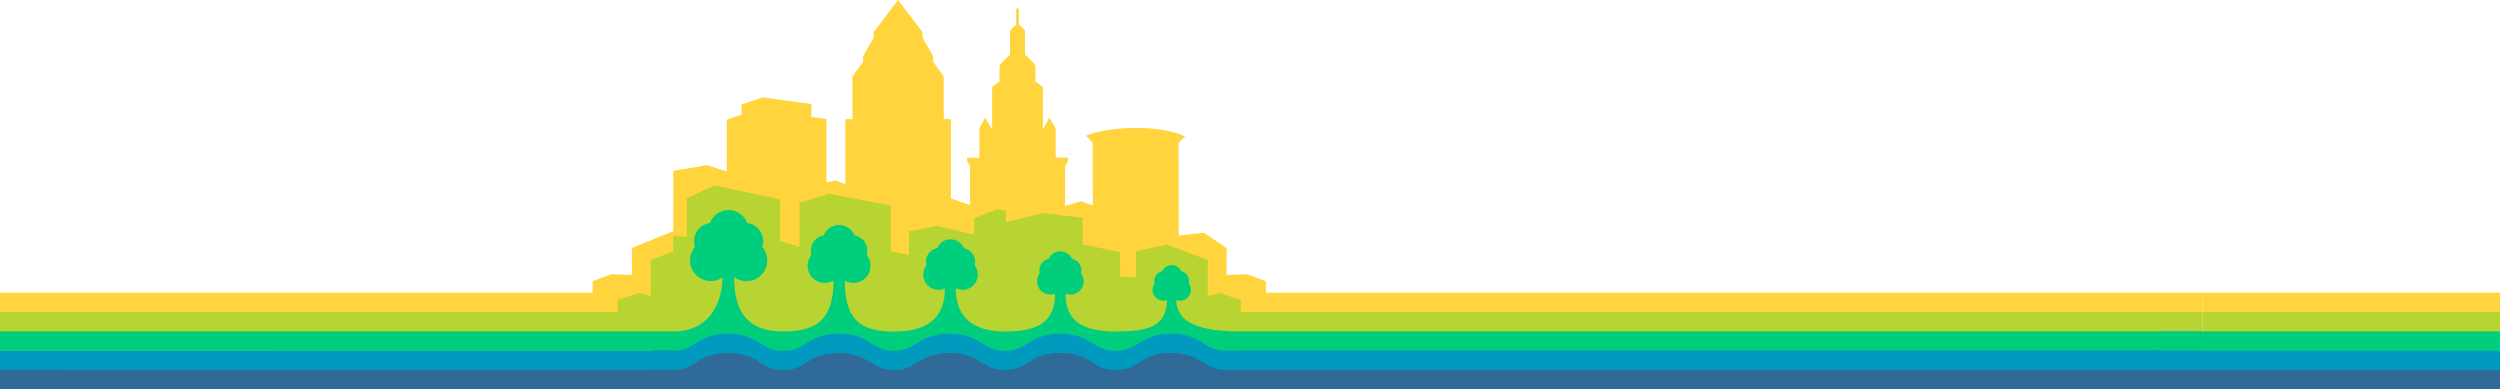 <?xml version="1.0" encoding="UTF-8" standalone="no"?>
<svg
   xmlns:dc="http://purl.org/dc/elements/1.1/"
   xmlns:cc="http://creativecommons.org/ns#"
   xmlns:rdf="http://www.w3.org/1999/02/22-rdf-syntax-ns#"
   xmlns:svg="http://www.w3.org/2000/svg"
   xmlns="http://www.w3.org/2000/svg"
   xmlns:sodipodi="http://sodipodi.sourceforge.net/DTD/sodipodi-0.dtd"
   xmlns:inkscape="http://www.inkscape.org/namespaces/inkscape"
   viewBox="0 0 2354.038 366.63"
   version="1.1"
   id="svg283"
   sodipodi:docname="web-site-header-skyline.svg"
   width="2354.038"
   height="366.63"
   inkscape:version="0.92.3 (2405546, 2018-03-11)">
  <sodipodi:namedview
     pagecolor="#ffffff"
     bordercolor="#666666"
     borderopacity="1"
     objecttolerance="10"
     gridtolerance="10"
     guidetolerance="10"
     inkscape:pageopacity="0"
     inkscape:pageshadow="2"
     inkscape:window-width="1920"
     inkscape:window-height="1016"
     id="namedview285"
     showgrid="false"
     inkscape:snap-nodes="true"
     fit-margin-top="0"
     fit-margin-left="0"
     fit-margin-right="0"
     fit-margin-bottom="0"
     inkscape:zoom="0.28284271"
     inkscape:cx="823.77933"
     inkscape:cy="-327.89949"
     inkscape:window-x="0"
     inkscape:window-y="27"
     inkscape:window-maximized="0"
     inkscape:current-layer="svg283" />
  <defs
     id="defs20">
    <style
       id="style2">.cls-1,.cls-10{fill:none;}.cls-2{fill:#fff;}.cls-3{fill:url(#linear-gradient);}.cls-4{clip-path:url(#clip-path);}.cls-5{fill:#306a99;}.cls-6{fill:#ffd43c;}.cls-7{fill:#b7d433;}.cls-8{fill:#00ce7c;}.cls-9{fill:#009abf;}.cls-10{stroke:#ffd43c;stroke-miterlimit:10;stroke-width:5.04px;}</style>
    <linearGradient
       id="linear-gradient"
       x1="720"
       x2="720"
       y2="556.09"
       gradientUnits="userSpaceOnUse">
      <stop
         offset="0"
         stop-color="#9ecee0"
         id="stop4" />
      <stop
         offset="0.01"
         stop-color="#9bcddf"
         id="stop6" />
      <stop
         offset="0.36"
         stop-color="#59b7d2"
         id="stop8" />
      <stop
         offset="0.65"
         stop-color="#29a7c8"
         id="stop10" />
      <stop
         offset="0.87"
         stop-color="#0b9ec1"
         id="stop12" />
      <stop
         offset="1"
         stop-color="#009abf"
         id="stop14" />
    </linearGradient>
    <clipPath
       id="clip-path">
      <rect
         class="cls-1"
         y="40.53"
         width="1440.68"
         height="567.08"
         id="rect17"
         x="0"
         style="fill:none" />
    </clipPath>
  </defs>
  <title
     id="title22">Pycon Logo 2019 FINAL</title>
  <rect
     style="fill:#306a99;stroke-width:0.85"
     x="-806"
     id="rect839"
     height="54.21"
     width="2355.038"
     y="321.16"
     class="cls-5" />
  <g
     id="g856"
     transform="translate(514,6)">
    <path
       style="fill:#ffd43c"
       d="m 331.619,0 -22.92,30.221 v 5.219 l -10,17.471 v 5.18 L 288.699,72 v 40.16 H 282 v 61.301 l -9,-3.432 -8.83,1.57 V 112.279 112.09 L 250,110.16 V 97.971 l -45.68,-6.26 -20.141,6.76 h 0.18 v 9.51 l -14.299,4.799 h 0.27 v 48.621 L 151.699,155.529 120,160.84 v 56.887 c -11.729,4.626 -24.658,9.879 -39.051,15.893 L 81.08,258.92 61.5,258.18 44.08,264.779 44,275.641 h -882 v 20.299 H 99.93 V 290.75 L 120,294.826 v 0.014 h 0.066 l 36.934,7.5 c -0.617,-2.411 -0.705,-5.026 -0.361,-7.799 L 622.07,290.75 v 5.189 H 1560 V 275.641 H 678 l -0.08,-10.861 -17.42,-6.6 -19.58,0.74 0.131,-25.301 -21.471,-14.469 -23.66,2.65 -0.141,-87.371 6.131,-5.73 c -7,-4.05 -23.35,-8.238 -46.33,-8.238 -20.84,0 -38.669,3.66 -46.859,7.43 l 6.129,6.539 0.23,59.08 -11.131,-3.91 -15.068,4.32 v -37.48 l 2.799,-4.789 v -3.23 H 480 v -27.65 l -6,-10 -5.221,9.74 h -0.75 V 82.109 c 0,0 -4.27,-4.18 -7,-5 V 62.77 c 0,-3 -9.869,-11.219 -9.869,-11.219 v -22.75 l -4.641,-4.84 -1.189,-0.541 V 8.039 h -2.449 V 23.42 l -1.182,0.541 -4.639,4.84 v 22.75 c 0,0 -9.881,8.229 -9.881,11.219 v 14.381 c -2.71,0.78 -7,5 -7,5 v 38.439 h -0.75 l -5.869,-9.74 -5.32,10 V 148.5 h -11.57 v 3.23 l 2.801,4.789 v 36.66 l -18.15,-6.33 v -74.689 h -6.701 V 72 l -10,-13.91 v -5.18 l -10,-17.471 v -5.219 z"
       transform="translate(0,-6)"
       id="path832"
       inkscape:connector-curvature="0" />
    <path
       style="fill:#b7d433"
       d="m 158.57,174.609 -25.74,12.23 -0.01,36.109 L 120,222.18 v 14.574 l -21.24,8.035 v 34.32 l -10.75,-3.27 -20.369,6.65 v 11.35 H -838 v 37.76 l 937.93,-0.959 v -2.18 c 9.757,-0.107 18.797,-0.299 27.188,-0.562 l 494.953,0.562 v 2.18 L 1560,331.6 V 293.84 H 654.359 v -11.35 l -20.369,-6.65 -10.75,3.27 v -34.32 l -38.33,-14.5 -29.051,6.262 v 24.559 L 540.75,260.5 540.65,237.34 505.43,230.24 V 205.051 L 467.34,200.75 433.061,209.35 V 198.5 l -8.221,-1.439 -15.119,5.84 -6.361,2.449 v 15.611 l -35.539,-8.311 -25.9,5.23 v 22.1 l -17.1,-3.141 -0.17,-43.311 -58.26,-11.01 -27.541,8.461 v 41.539 l -18.311,-5.689 v -39.16 z"
       transform="translate(0,-6)"
       id="polygon834"
       inkscape:connector-curvature="0" />
  </g>
  <rect
     class="cls-5"
     y="321.16"
     width="2355.038"
     height="54.21"
     id="rect28"
     x="634"
     style="fill:#306a99;stroke-width:0.85" />
  <path
     style="fill:#00ce7c"
     d="m -749.66,197.852 a 18.73,18.73 0 0 0 -17.83,12.199 17.28,17.28 0 0 0 -15,17.199 16.89,16.89 0 0 0 0.859,5.359 19.49,19.49 0 0 0 25.861,28.68 c 0,22 -10.921,50.82 -46.23,50.82 v 22.441 l 536.25,-4.262 H 634 v 4.262 l 536.25,-4.262 H 2074 v -18.25 h -911.769 c -31,-0.76 -54.541,-7.579 -54.541,-29.529 a 10,10 0 0 0 3.371,0.641 10.29,10.29 0 0 0 10.279,-10.281 10.18,10.18 0 0 0 -2,-6.139 9.34,9.34 0 0 0 0.27,-2.24 9.22,9.22 0 0 0 -7.299,-9.051 9.9,9.9 0 0 0 -18,0 9.22,9.22 0 0 0 -7.33,9.051 9.37,9.37 0 0 0 0.279,2.25 10.29,10.29 0 0 0 8.26,16.41 9.91,9.91 0 0 0 3.301,-0.621 c 0,25.3 -19.079,29.58 -47.609,29.58 -28.53,0 -47.852,-7.43 -47.852,-35.57 a 14.64,14.64 0 0 0 4.57,0.781 12.47,12.47 0 0 0 10,-19.92 11.23,11.23 0 0 0 -8.529,-13.68 12,12 0 0 0 -21.881,0 11.17,11.17 0 0 0 -8.879,11 11.31,11.31 0 0 0 0.33,2.719 12.48,12.48 0 0 0 10,19.9 14.65,14.65 0 0 0 4.479,-0.75 c 0,27.92 -18.29,35.541 -47.16,35.541 -28.87,0 -46.34,-12.731 -46.34,-40.771 a 14.17,14.17 0 0 0 6.441,1.561 14.33,14.33 0 0 0 14.309,-14.311 14.1,14.1 0 0 0 -3,-8.809 12.8,12.8 0 0 0 -10,-16 13.75,13.75 0 0 0 -25.35,0 12.82,12.82 0 0 0 -10,16.049 14.18,14.18 0 0 0 -3,8.791 14.33,14.33 0 0 0 14.32,14.309 14.1,14.1 0 0 0 6.07,-1.389 c 0,27.87 -16.62,40.6 -47.67,40.6 -31.05,0 -46.541,-10.05 -46.541,-47.91 a 16,16 0 0 0 8,2.199 A 16.15,16.15 0 0 0 816,240.029 a 14.38,14.38 0 0 0 -11.49,-18.379 15.51,15.51 0 0 0 -28.85,0 14.41,14.41 0 0 0 -11.52,18.41 16.12,16.12 0 0 0 20.719,24.07 c 0,37.75 -17.299,48 -47.189,48 -34.58,0 -46.369,-19.54 -46.369,-51.24 a 19.51,19.51 0 0 0 26.469,-28.32 16.94,16.94 0 0 0 0.85,-5.33 17.29,17.29 0 0 0 -15,-17.189 18.73,18.73 0 0 0 -35.109,0 17.28,17.28 0 0 0 -15,17.199 16.89,16.89 0 0 0 0.859,5.359 19.49,19.49 0 0 0 25.861,28.68 c 0,21.411 -10.351,49.272 -43.453,50.75 h -910.547 c -31,-0.76 -54.541,-7.579 -54.541,-29.529 a 10,10 0 0 0 3.371,0.641 10.29,10.29 0 0 0 10.279,-10.281 10.18,10.18 0 0 0 -2,-6.139 9.34,9.34 0 0 0 0.27,-2.24 9.22,9.22 0 0 0 -7.299,-9.051 9.9,9.9 0 0 0 -18,0 9.22,9.22 0 0 0 -7.33,9.051 9.37,9.37 0 0 0 0.279,2.25 10.29,10.29 0 0 0 8.26,16.41 9.91,9.91 0 0 0 3.301,-0.621 c 0,25.3 -19.079,29.58 -47.609,29.58 -28.53,0 -47.852,-7.43 -47.852,-35.57 a 14.64,14.64 0 0 0 4.57,0.781 12.47,12.47 0 0 0 10,-19.92 11.23,11.23 0 0 0 -8.529,-13.68 12,12 0 0 0 -21.881,0 11.17,11.17 0 0 0 -8.879,11 11.31,11.31 0 0 0 0.33,2.719 12.48,12.48 0 0 0 10,19.9 14.65,14.65 0 0 0 4.479,-0.75 c 0,27.92 -18.29,35.541 -47.16,35.541 -28.87,0 -46.34,-12.731 -46.34,-40.771 a 14.17,14.17 0 0 0 6.441,1.561 14.33,14.33 0 0 0 14.309,-14.311 14.1,14.1 0 0 0 -3,-8.809 12.8,12.8 0 0 0 -10,-16 13.75,13.75 0 0 0 -25.35,0 12.82,12.82 0 0 0 -10,16.049 14.18,14.18 0 0 0 -3,8.791 14.33,14.33 0 0 0 14.32,14.309 14.1,14.1 0 0 0 6.07,-1.389 c 0,27.87 -16.62,40.6 -47.67,40.6 -31.05,0 -46.541,-10.05 -46.541,-47.91 a 16,16 0 0 0 8,2.199 16.15,16.15 0 0 0 12.471,-26.42 14.38,14.38 0 0 0 -11.49,-18.379 15.51,15.51 0 0 0 -28.85,0 14.41,14.41 0 0 0 -11.52,18.41 16.12,16.12 0 0 0 20.719,24.07 c 0,37.75 -17.299,48 -47.19,48 -34.58,0 -46.369,-19.54 -46.369,-51.24 a 19.51,19.51 0 0 0 26.469,-28.32 16.94,16.94 0 0 0 0.85,-5.33 17.29,17.29 0 0 0 -15,-17.189 18.73,18.73 0 0 0 -17.279,-12.199 z"
     id="path34"
     inkscape:connector-curvature="0" />
  <rect
     style="opacity:1;fill:#ffd43c;fill-opacity:1;stroke:none;stroke-opacity:1"
     id="rect4924"
     width="914.1"
     height="67.51"
     x="2074"
     y="275.64" />
  <rect
     style="opacity:1;fill:#b7d433;fill-opacity:1;stroke:none;stroke-opacity:1"
     id="rect4946"
     width="914.1"
     height="49.31"
     x="2074"
     y="293.84" />
  <rect
     style="opacity:1;fill:#00ce7c;fill-opacity:1;stroke:none;stroke-width:1.532;stroke-opacity:1"
     id="rect4948"
     width="953.75"
     height="34.11"
     x="2034"
     y="312.04" />
  <rect
     style="opacity:1;fill:#009abf;fill-opacity:1;stroke:none;stroke-width:2.592;stroke-opacity:1"
     id="rect4952"
     width="963.125"
     height="18.125"
     x="2025.25"
     y="330.29"
     ry="0" />
  <path
     style="fill:#009abf"
     d="m -750.641,314.16 c -15.8,0 -24.329,5.28 -31.189,9.52 -5.7,3.61 -10.35,6.431 -20.17,6.541 v 18.199 c 15.4,-0.14 23.81,-5.32 30.57,-9.51 6,-3.69 10.67,-6.6 20.92,-6.6 10.25,0 14.999,2.91 20.939,6.6 6.85,4.25 15.389,9.52 31.189,9.52 15.8,0 24.351,-5.27 31.211,-9.51 6,-3.69 10.679,-6.609 20.949,-6.609 10.27,0 15.001,2.909 20.951,6.609 6.86,4.24 15.389,9.51 31.199,9.51 15.81,0 24.351,-5.27 31.211,-9.51 6,-3.69 10.679,-6.609 20.949,-6.609 10.27,0 14.999,2.91 20.939,6.6 6.86,4.25 15.391,9.52 31.201,9.52 15.81,0 24.339,-5.27 31.199,-9.51 6,-3.7 10.681,-6.609 20.951,-6.609 10.27,0 15,2.919 21,6.609 6.86,4.24 15.399,9.51 31.219,9.51 15.82,0 24.37,-5.27 31.24,-9.51 6,-3.69 10.7,-6.609 21,-6.609 10.3,0 15,2.919 21,6.609 6.87,4.24 15.42,9.51 31.24,9.51 306.242,-1.404 613.093,2.042 919,-0.188 12.843,-0.927 20.356,-5.53 26.49,-9.332 6,-3.69 10.67,-6.6 20.92,-6.6 10.25,0 14.999,2.91 20.939,6.6 6.85,4.25 15.389,9.52 31.189,9.52 15.8,0 24.351,-5.27 31.211,-9.51 6,-3.69 10.679,-6.609 20.949,-6.609 10.27,0 15.001,2.909 20.951,6.609 6.86,4.24 15.389,9.51 31.199,9.51 15.81,0 24.351,-5.27 31.211,-9.51 6,-3.69 10.679,-6.609 20.949,-6.609 10.27,0 14.999,2.91 20.939,6.6 6.86,4.25 15.391,9.52 31.201,9.52 15.81,0 24.339,-5.27 31.199,-9.51 6,-3.7 10.681,-6.609 20.951,-6.609 10.27,0 15,2.919 21,6.609 6.86,4.24 15.399,9.51 31.219,9.51 15.82,0 24.37,-5.27 31.24,-9.51 6,-3.69 10.7,-6.609 21,-6.609 10.3,0 15,2.919 21,6.609 6.87,4.24 15.42,9.51 31.24,9.51 h 919 V 330.289 H 1155 c -10.29,0 -15,-2.919 -21,-6.609 -6.87,-4.24 -15.41,-9.52 -31.24,-9.52 -15.83,0 -24.37,5.28 -31.24,9.52 -6,3.69 -10.7,6.609 -21,6.609 -10.3,0 -15,-2.919 -21,-6.609 -6.86,-4.24 -15.399,-9.52 -31.219,-9.52 -15.82,0 -24.351,5.28 -31.211,9.52 -6,3.69 -10.669,6.609 -20.939,6.609 -10.27,0 -14.999,-2.919 -20.939,-6.609 -6.86,-4.24 -15.401,-9.52 -31.201,-9.52 -15.8,0 -24.349,5.28 -31.209,9.52 -6,3.69 -10.681,6.609 -20.951,6.609 -10.27,0 -15,-2.919 -21,-6.609 -6.86,-4.24 -15.389,-9.52 -31.199,-9.52 -15.81,0 -24.351,5.28 -31.211,9.52 -6,3.69 -10.679,6.609 -20.949,6.609 -10.27,0 -14.999,-2.919 -20.939,-6.609 -6.85,-4.24 -15.391,-9.52 -31.191,-9.52 -15.8,0 -24.329,5.28 -31.189,9.52 -5.7,3.61 -10.35,6.431 -20.17,6.541 -304.849,0.136 -610.03,0.068 -915,0.068 -10.29,0 -15,-2.919 -21,-6.609 -6.87,-4.24 -15.41,-9.52 -31.24,-9.52 -15.83,0 -24.37,5.28 -31.24,9.52 -6,3.69 -10.7,6.609 -21,6.609 -10.3,0 -15,-2.919 -21,-6.609 -6.86,-4.24 -15.399,-9.52 -31.219,-9.52 -15.82,0 -24.351,5.28 -31.211,9.52 -6,3.69 -10.669,6.609 -20.939,6.609 -10.27,0 -14.999,-2.919 -20.939,-6.609 -6.86,-4.24 -15.401,-9.52 -31.201,-9.52 -15.8,0 -24.349,5.28 -31.209,9.52 -6,3.69 -10.681,6.609 -20.951,6.609 -10.27,0 -15,-2.919 -21,-6.609 -6.86,-4.24 -15.389,-9.52 -31.199,-9.52 -15.81,0 -24.351,5.28 -31.211,9.52 -6,3.69 -10.679,6.609 -20.949,6.609 -10.27,0 -14.999,-2.919 -20.939,-6.609 -6.85,-4.24 -15.391,-9.52 -31.191,-9.52 z"
     id="path841"
     inkscape:connector-curvature="0"
     sodipodi:nodetypes="sccccscscscscscscscscsccccscscscscscscscscscsccscscscscscscscscscsccccscscscscscscscscs" />
  <path
     style="fill:#306a99"
     d="m -750.51,332.289 c -15.8,0 -24.329,5.281 -31.189,9.521 -5.83,3.63 -10.481,6.479 -20.301,6.609 v 18.199 c 15.4,-0.14 23.81,-5.32 30.57,-9.51 6,-3.69 10.67,-6.6 20.92,-6.6 10.25,0 14.999,2.91 20.939,6.6 6.85,4.24 15.389,9.521 31.189,9.521 15.8,0 24.351,-5.281 31.211,-9.521 6,-3.68 10.679,-6.6 20.949,-6.6 10.27,0 15.001,2.91 20.951,6.6 6.86,4.24 15.389,9.521 31.199,9.521 15.81,0 24.351,-5.281 31.211,-9.521 6,-3.68 10.679,-6.6 20.949,-6.6 10.27,0 14.999,2.91 20.939,6.6 6.86,4.24 15.391,9.521 31.201,9.521 15.81,0 24.339,-5.281 31.199,-9.521 6,-3.69 10.681,-6.6 20.951,-6.6 10.27,0 15,2.919 21,6.609 6.86,4.24 15.399,9.512 31.219,9.512 15.82,0 24.37,-5.272 31.24,-9.512 6,-3.69 10.7,-6.609 21,-6.609 10.3,0 15,2.919 21,6.609 6.87,4.24 15.42,9.512 31.24,9.512 h 919 c 9.336,-1.144 18.983,-4.881 26.49,-9.521 6,-3.69 10.67,-6.6 20.92,-6.6 10.25,0 14.999,2.91 20.939,6.6 6.85,4.24 15.389,9.521 31.189,9.521 15.8,0 24.351,-5.281 31.211,-9.521 6,-3.68 10.679,-6.6 20.949,-6.6 10.27,0 15.001,2.91 20.951,6.6 6.86,4.24 15.389,9.521 31.199,9.521 15.81,0 24.351,-5.281 31.211,-9.521 6,-3.68 10.679,-6.6 20.949,-6.6 10.27,0 14.999,2.91 20.939,6.6 6.86,4.24 15.391,9.521 31.201,9.521 15.81,0 24.339,-5.281 31.199,-9.521 6,-3.69 10.681,-6.6 20.951,-6.6 10.27,0 15,2.919 21,6.609 6.86,4.24 15.399,9.512 31.219,9.512 15.82,0 24.37,-5.272 31.24,-9.512 6,-3.69 10.7,-6.609 21,-6.609 10.3,0 15,2.919 21,6.609 6.87,4.24 15.42,9.512 31.24,9.512 h 919 V 348.43 H 1155 c -10.29,0 -15,-2.91 -21,-6.6 -6.87,-4.24 -15.41,-9.52 -31.24,-9.52 -15.83,0 -24.37,5.28 -31.24,9.52 -6,3.69 -10.7,6.6 -21,6.6 -10.3,0 -15,-2.91 -21,-6.6 -6.86,-4.24 -15.399,-9.52 -31.219,-9.52 -15.82,0 -24.351,5.28 -31.211,9.52 -6,3.69 -10.669,6.6 -20.939,6.6 -10.27,0 -14.999,-2.91 -20.939,-6.6 -6.86,-4.24 -15.401,-9.52 -31.201,-9.52 -15.8,0 -24.349,5.28 -31.209,9.52 -6,3.69 -10.681,6.6 -20.951,6.6 -10.27,0 -15,-2.91 -21,-6.6 -6.86,-4.24 -15.389,-9.52 -31.199,-9.52 -15.81,0 -24.351,5.28 -31.211,9.52 -6,3.69 -10.679,6.6 -20.949,6.6 -10.27,0 -14.999,-2.91 -20.939,-6.6 -6.72,-4.24 -15.261,-9.541 -31.061,-9.541 -15.8,0 -24.329,5.281 -31.189,9.521 -5.83,3.63 -10.481,6.479 -20.301,6.609 -304.979,0.019 -610.004,0.01 -915,0.01 -10.29,0 -15,-2.91 -21,-6.6 -6.87,-4.24 -15.41,-9.52 -31.24,-9.52 -15.83,0 -24.37,5.28 -31.24,9.52 -6,3.69 -10.7,6.6 -21,6.6 -10.3,0 -15,-2.91 -21,-6.6 -6.86,-4.24 -15.399,-9.52 -31.219,-9.52 -15.82,0 -24.351,5.28 -31.211,9.52 -6,3.69 -10.669,6.6 -20.939,6.6 -10.27,0 -14.999,-2.91 -20.939,-6.6 -6.86,-4.24 -15.401,-9.52 -31.201,-9.52 -15.8,0 -24.349,5.28 -31.209,9.52 -6,3.69 -10.681,6.6 -20.951,6.6 -10.27,0 -15,-2.91 -21,-6.6 -6.86,-4.24 -15.389,-9.52 -31.199,-9.52 -15.81,0 -24.351,5.28 -31.211,9.52 -6,3.69 -10.679,6.6 -20.949,6.6 -10.27,0 -14.999,-2.91 -20.939,-6.6 -6.72,-4.24 -15.261,-9.541 -31.061,-9.541 z"
     id="path843"
     inkscape:connector-curvature="0"
     sodipodi:nodetypes="sccccscscscscscscscscscsccscscscscscscscscscsccscscscscscscscscscsccccscscscscscscscscs" />
</svg>

